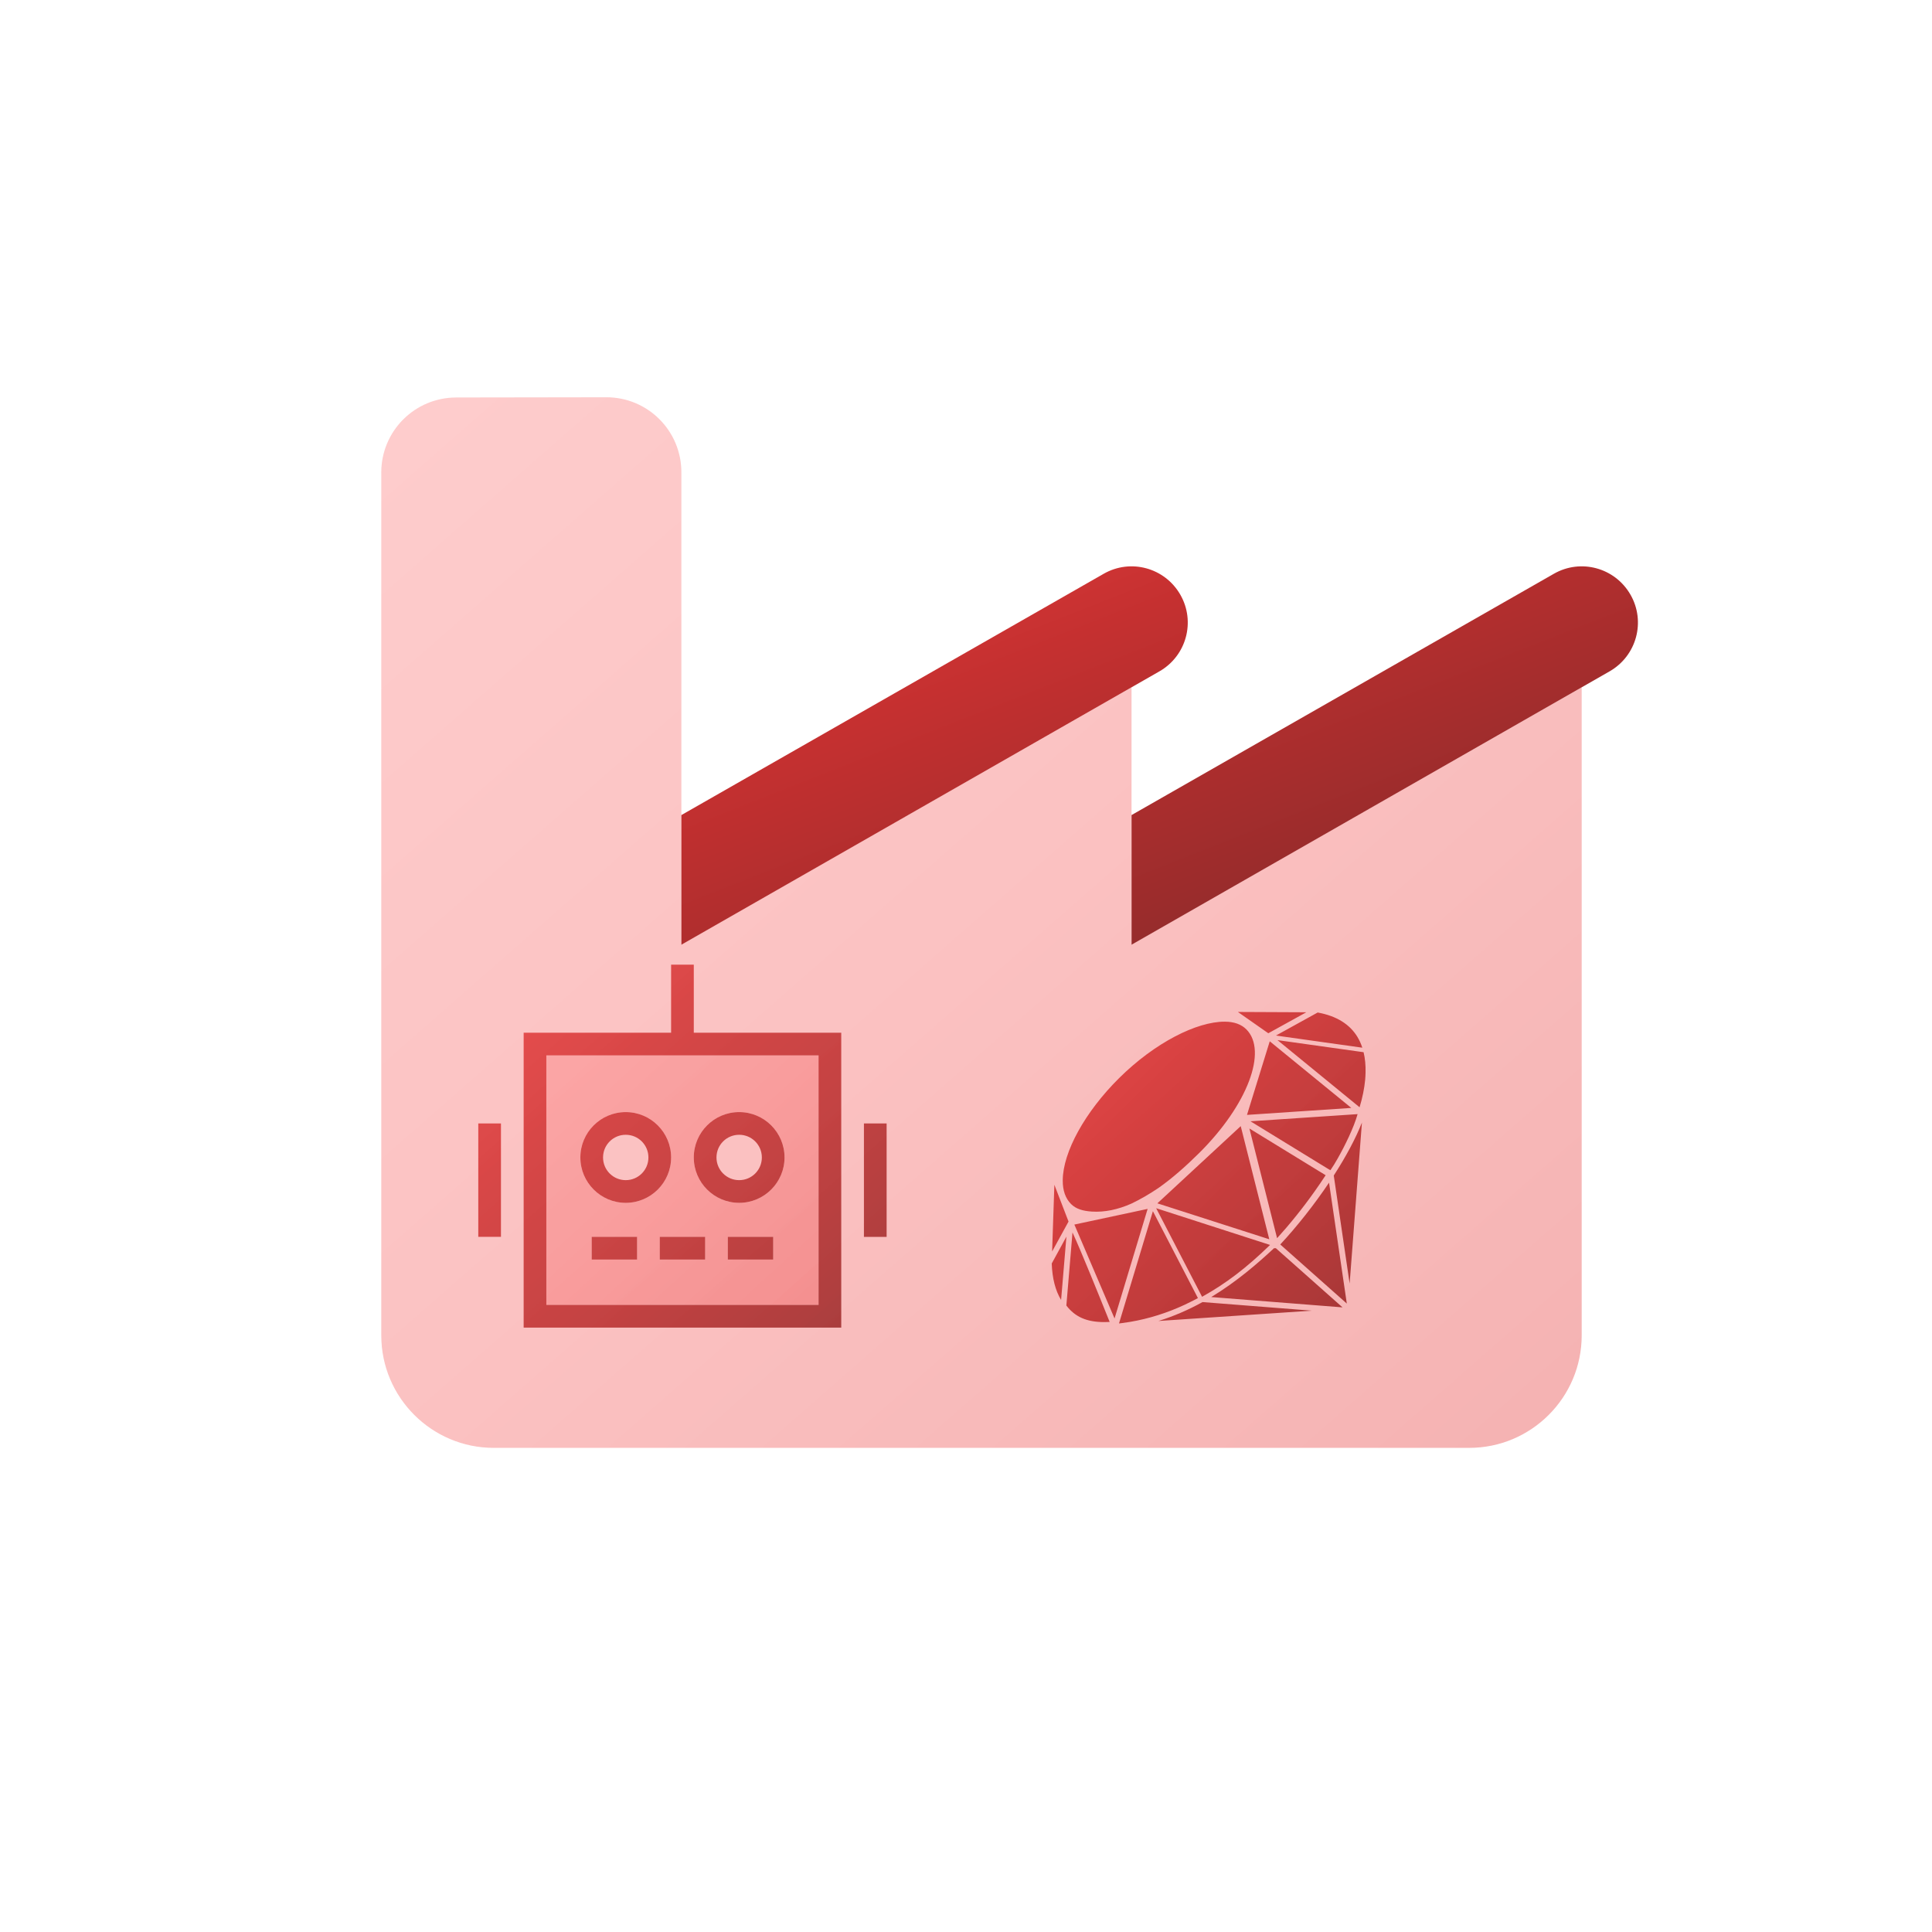 <?xml version="1.0" encoding="UTF-8" standalone="no"?>
<svg
   fill="none"
   height="75"
   viewBox="0 0 75 75"
   width="75"
   version="1.1"
   id="svg2"
   sodipodi:docname="raaf-icon.svg"
   inkscape:version="1.4.2 (ebf0e940, 2025-05-08)"
   xmlns:inkscape="http://www.inkscape.org/namespaces/inkscape"
   xmlns:sodipodi="http://sodipodi.sourceforge.net/DTD/sodipodi-0.dtd"
   xmlns:xlink="http://www.w3.org/1999/xlink"
   xmlns="http://www.w3.org/2000/svg"
   xmlns:svg="http://www.w3.org/2000/svg">
  <defs
     id="defs2">
    <linearGradient
       inkscape:collect="always"
       xlink:href="#rubyLight"
       id="linearGradient6"
       x1="122.551"
       y1="167.115"
       x2="490.203"
       y2="534.767"
       gradientTransform="scale(1.044,0.957)"
       gradientUnits="userSpaceOnUse" />
    <linearGradient
       id="rubyLight"
       x1="0"
       y1="0"
       x2="1"
       y2="1">
      <stop
         offset="0%"
         stop-color="#FC8181"
         id="stop1-2" />
      <stop
         offset="50%"
         stop-color="#F56565"
         id="stop2-36" />
      <stop
         offset="100%"
         stop-color="#E53E3E"
         id="stop3-5" />
    </linearGradient>
    <linearGradient
       inkscape:collect="always"
       xlink:href="#rubyMain"
       id="linearGradient7"
       x1="30.17"
       y1="33.941"
       x2="573.228"
       y2="576.999"
       gradientTransform="scale(1.061,0.943)"
       gradientUnits="userSpaceOnUse" />
    <linearGradient
       id="rubyMain"
       x1="0"
       y1="0"
       x2="1"
       y2="1">
      <stop
         offset="0%"
         stop-color="#E53E3E"
         id="stop4-5" />
      <stop
         offset="30%"
         stop-color="#C53030"
         id="stop5-8" />
      <stop
         offset="70%"
         stop-color="#9B2C2C"
         id="stop6-1" />
      <stop
         offset="100%"
         stop-color="#742A2A"
         id="stop7-4" />
    </linearGradient>
    <linearGradient
       id="rubyGradient1"
       x1="0.498"
       y1="2.424"
       x2="509.58"
       y2="511.506"
       gradientTransform="matrix(0.07,0,0,0.069,117.856,146.288)"
       gradientUnits="userSpaceOnUse">
    <stop
   offset="0%"
   stop-color="#E53E3E"
   id="stop1" />

    <stop
   offset="30%"
   stop-color="#C53030"
   id="stop2" />

    <stop
   offset="70%"
   stop-color="#9B2C2C"
   id="stop3" />

    <stop
   offset="100%"
   stop-color="#742A2A"
   id="stop4" />

  </linearGradient>
    <linearGradient
       inkscape:collect="always"
       xlink:href="#rubyLight"
       id="linearGradient15"
       x1="59.873"
       y1="102.51"
       x2="538.859"
       y2="581.496"
       gradientTransform="matrix(0.283,0,0,0.248,25.296,51.712)"
       gradientUnits="userSpaceOnUse" />
    <linearGradient
       inkscape:collect="always"
       xlink:href="#rubyMain"
       id="linearGradient16"
       x1="120.756"
       y1="267.145"
       x2="377.352"
       y2="523.74"
       gradientTransform="matrix(0.421,0,0,0.166,25.296,51.712)"
       gradientUnits="userSpaceOnUse" />
  </defs>
  <sodipodi:namedview
     id="namedview2"
     pagecolor="#ffffff"
     bordercolor="#000000"
     borderopacity="0.25"
     inkscape:showpageshadow="2"
     inkscape:pageopacity="0.0"
     inkscape:pagecheckerboard="0"
     inkscape:deskcolor="#d1d1d1"
     inkscape:zoom="11.093333"
     inkscape:cx="37.5"
     inkscape:cy="39.347957"
     inkscape:window-width="976"
     inkscape:window-height="1186"
     inkscape:window-x="888"
     inkscape:window-y="125"
     inkscape:window-maximized="0"
     inkscape:current-layer="svg2" />
  <clipPath
     id="a">
    <path
       d="m7.366 24.107h60.268v21.429h-60.268z"
       id="path1" />
  </clipPath>
  <g
     id="g2"
     transform="matrix(0.344,0,0,0.344,0.274,-11.096)">
    <path
       opacity="0.4"
       fill="url(#rubyLight)"
       d="M 128,160 V 512 H 512 V 160 Z m 176,144 c 0,35.3 -28.7,64 -64,64 -35.3,0 -64,-28.7 -64,-64 0,-35.3 28.7,-64 64,-64 35.3,0 64,28.7 64,64 z M 192,416 h 64 v 32 h -64 z m 96,0 h 64 v 32 H 288 Z M 464,304 c 0,35.3 -28.7,64 -64,64 -35.3,0 -64,-28.7 -64,-64 0,-35.3 28.7,-64 64,-64 35.3,0 64,28.7 64,64 z m -80,112 h 64 v 32 h -64 z"
       id="path7-9"
       style="fill:url(#linearGradient6)"
       transform="matrix(0.08,0,0,0.08,50.617,138.554)" />
    <path
       fill="url(#rubyMain)"
       d="M 336,48 V 32 h -32 v 96 H 96 V 544 H 544 V 128 H 336 Z M 304,160 H 512 V 512 H 128 V 160 Z M 192,416 v 32 h 64 v -32 z m 96,0 v 32 h 64 v -32 z m 96,0 v 32 h 64 V 416 Z M 272,304 c 0,17.7 -14.3,32 -32,32 -17.7,0 -32,-14.3 -32,-32 0,-17.7 14.3,-32 32,-32 17.7,0 32,14.3 32,32 z m -32,-64 c -35.3,0 -64,28.7 -64,64 0,35.3 28.7,64 64,64 35.3,0 64,-28.7 64,-64 0,-35.3 -28.7,-64 -64,-64 z m 160,96 c -17.7,0 -32,-14.3 -32,-32 0,-17.7 14.3,-32 32,-32 17.7,0 32,14.3 32,32 0,17.7 -14.3,32 -32,32 z m -64,-32 c 0,35.3 28.7,64 64,64 35.3,0 64,-28.7 64,-64 0,-35.3 -28.7,-64 -64,-64 -35.3,0 -64,28.7 -64,64 z M 64,272 V 256 H 32 v 160 h 32 z m 544,-16 h -32 v 160 h 32 z"
       id="path8-5"
       style="fill:url(#linearGradient7)"
       transform="matrix(0.08,0,0,0.08,50.617,138.554)" />
    <g
       id="g1">
      <path
         display="inline"
         fill="url(#rubyGradient1)"
         d="m 143.174,173.107 7.53,6.683 -14.816,-1.164 c 2.903,-1.754 5.297,-3.848 7.09,-5.515 0.029,0.006 0.061,0.008 0.092,0.008 0.034,-7e-5 0.069,-7.9e-4 0.103,-0.012 z m 8.334,3.993 1.387,-18.163 c -0.686,1.752 -1.771,3.793 -3.178,5.973 z m -7.83,-4.406 7.512,6.668 -2.006,-13.645 c -1.653,2.461 -3.639,4.977 -5.507,6.978 z m -8.775,6.501 c -1.618,0.896 -3.284,1.61 -4.97,2.132 l 17.313,-1.164 -12.337,-0.969 z m -14.459,-8.749 4.535,10.597 3.733,-12.365 z m 9.369,-2.396 12.627,4.056 -3.222,-12.768 z m 10.112,-9.98 11.771,-0.788 -9.203,-7.517 z m 6.696,-11.581 -7.724,-0.035 3.434,2.404 z m -28.433,19.466 -0.254,7.531 1.853,-3.379 z m 4.22,3.025 c 1.468,0.094 2.952,-0.232 4.448,-0.887 1.008,-0.478 2.053,-1.082 3.103,-1.793 1.505,-1.063 3.022,-2.393 4.55,-3.908 5.496,-5.447 7.756,-11.538 5.354,-13.964 -0.573,-0.578 -1.393,-0.874 -2.439,-0.879 -3.165,-0.014 -7.895,2.369 -11.927,6.366 -3.853,3.819 -6.351,8.352 -6.365,11.549 -0.006,1.137 0.31,2.032 0.935,2.662 0.556,0.561 1.345,0.789 2.341,0.853 z m 11.467,10.034 c 0.172,-0.089 0.344,-0.179 0.513,-0.271 l -5.082,-9.806 -3.825,12.669 c 0.032,-7.9e-4 0.29,-0.035 0.29,-0.035 0.334,-0.043 0.664,-0.091 0.989,-0.146 2.101,-0.358 4.181,-1.014 6.18,-1.95 0.316,-0.148 0.627,-0.302 0.935,-0.46 z m 10.379,-8.088 0.121,-0.138 c 0.084,-0.099 0.169,-0.199 0.253,-0.3 0,0 0.261,-0.311 0.363,-0.434 0.171,-0.207 0.341,-0.417 0.511,-0.629 0.156,-0.195 0.313,-0.392 0.468,-0.591 0.164,-0.209 0.327,-0.419 0.489,-0.633 0.367,-0.483 0.738,-0.99 1.135,-1.55 0.42,-0.592 0.825,-1.188 1.207,-1.773 l -0.688,-0.421 c -1.828,-1.118 -5.501,-3.369 -7.916,-4.852 l 3.124,12.379 c 0.291,-0.32 0.598,-0.667 0.933,-1.056 z m 8.83,-19.93 -9.72,-1.365 9.266,7.578 c 0.326,-1.074 0.538,-2.116 0.63,-3.098 0.013,-0.138 0.022,-0.276 0.03,-0.416 0.008,-0.128 0.011,-0.257 0.015,-0.386 0.022,-0.837 -0.053,-1.614 -0.222,-2.313 z m -3.737,13.294 c 0.024,-0.031 0.051,-0.067 0.08,-0.109 0.185,-0.262 0.448,-0.69 0.741,-1.207 0.814,-1.436 1.819,-3.483 2.238,-4.99 l -12.089,0.807 c 2.522,1.55 6.205,3.807 8.036,4.927 l 0.976,0.596 c 0.006,-0.006 0.011,-0.015 0.019,-0.024 z m -14.491,14.305 0.038,-0.021 c 2.637,-1.461 4.994,-3.259 7.634,-5.828 l -12.852,-4.145 z m -16.965,-3.756 c 0.057,1.674 0.412,3.055 1.056,4.117 l 0.6,-7.147 z m 2.342,-3.503 -0.692,8.248 c 0.987,1.291 2.305,1.867 4.265,1.867 0.197,0 0.402,-0.005 0.622,-0.015 l -0.346,-0.86 c -0.749,-1.861 -2.887,-7.17 -3.848,-9.239 z m 32.706,-20.849 c -0.143,-0.436 -0.324,-0.838 -0.541,-1.2 -0.876,-1.457 -2.388,-2.389 -4.496,-2.771 l -4.711,2.601 z"
         id="path11"
         style="fill:url(#rubyGradient1);stroke-width:0.069">

</path>
      <path
         opacity="0.4"
         fill="url(#rubyLight)"
         d="m 42.23,85.579 v 97.367 c 0,7.011 5.689,12.7 12.7,12.7 H 164.996 c 7.011,0 12.7,-5.689 12.7,-12.7 v -73.131 c -16.933,9.684 -33.867,19.341 -50.8,29.025 v -29.025 l -50.8,29.025 V 85.553 c 0,-4.683 -3.784,-8.467 -8.467,-8.467 l -16.933,0.026 c -4.683,0 -8.467,3.784 -8.467,8.467 z"
         id="path7"
         style="fill:url(#linearGradient15);stroke-width:0.265" />
      <path
         fill="url(#rubyMain)"
         d="m 130.045,108.016 c 3.043,-1.746 4.101,-5.609 2.355,-8.652 -1.746,-3.043 -5.609,-4.101 -8.652,-2.355 L 76.096,124.235 v 14.631 z m 50.8,0 c 3.043,-1.746 4.101,-5.609 2.355,-8.652 -1.746,-3.043 -5.609,-4.101 -8.652,-2.355 l -47.651,27.226 v 14.631 z"
         id="path8"
         style="fill:url(#linearGradient16);stroke-width:0.265" />
    </g>
  </g>
</svg>
